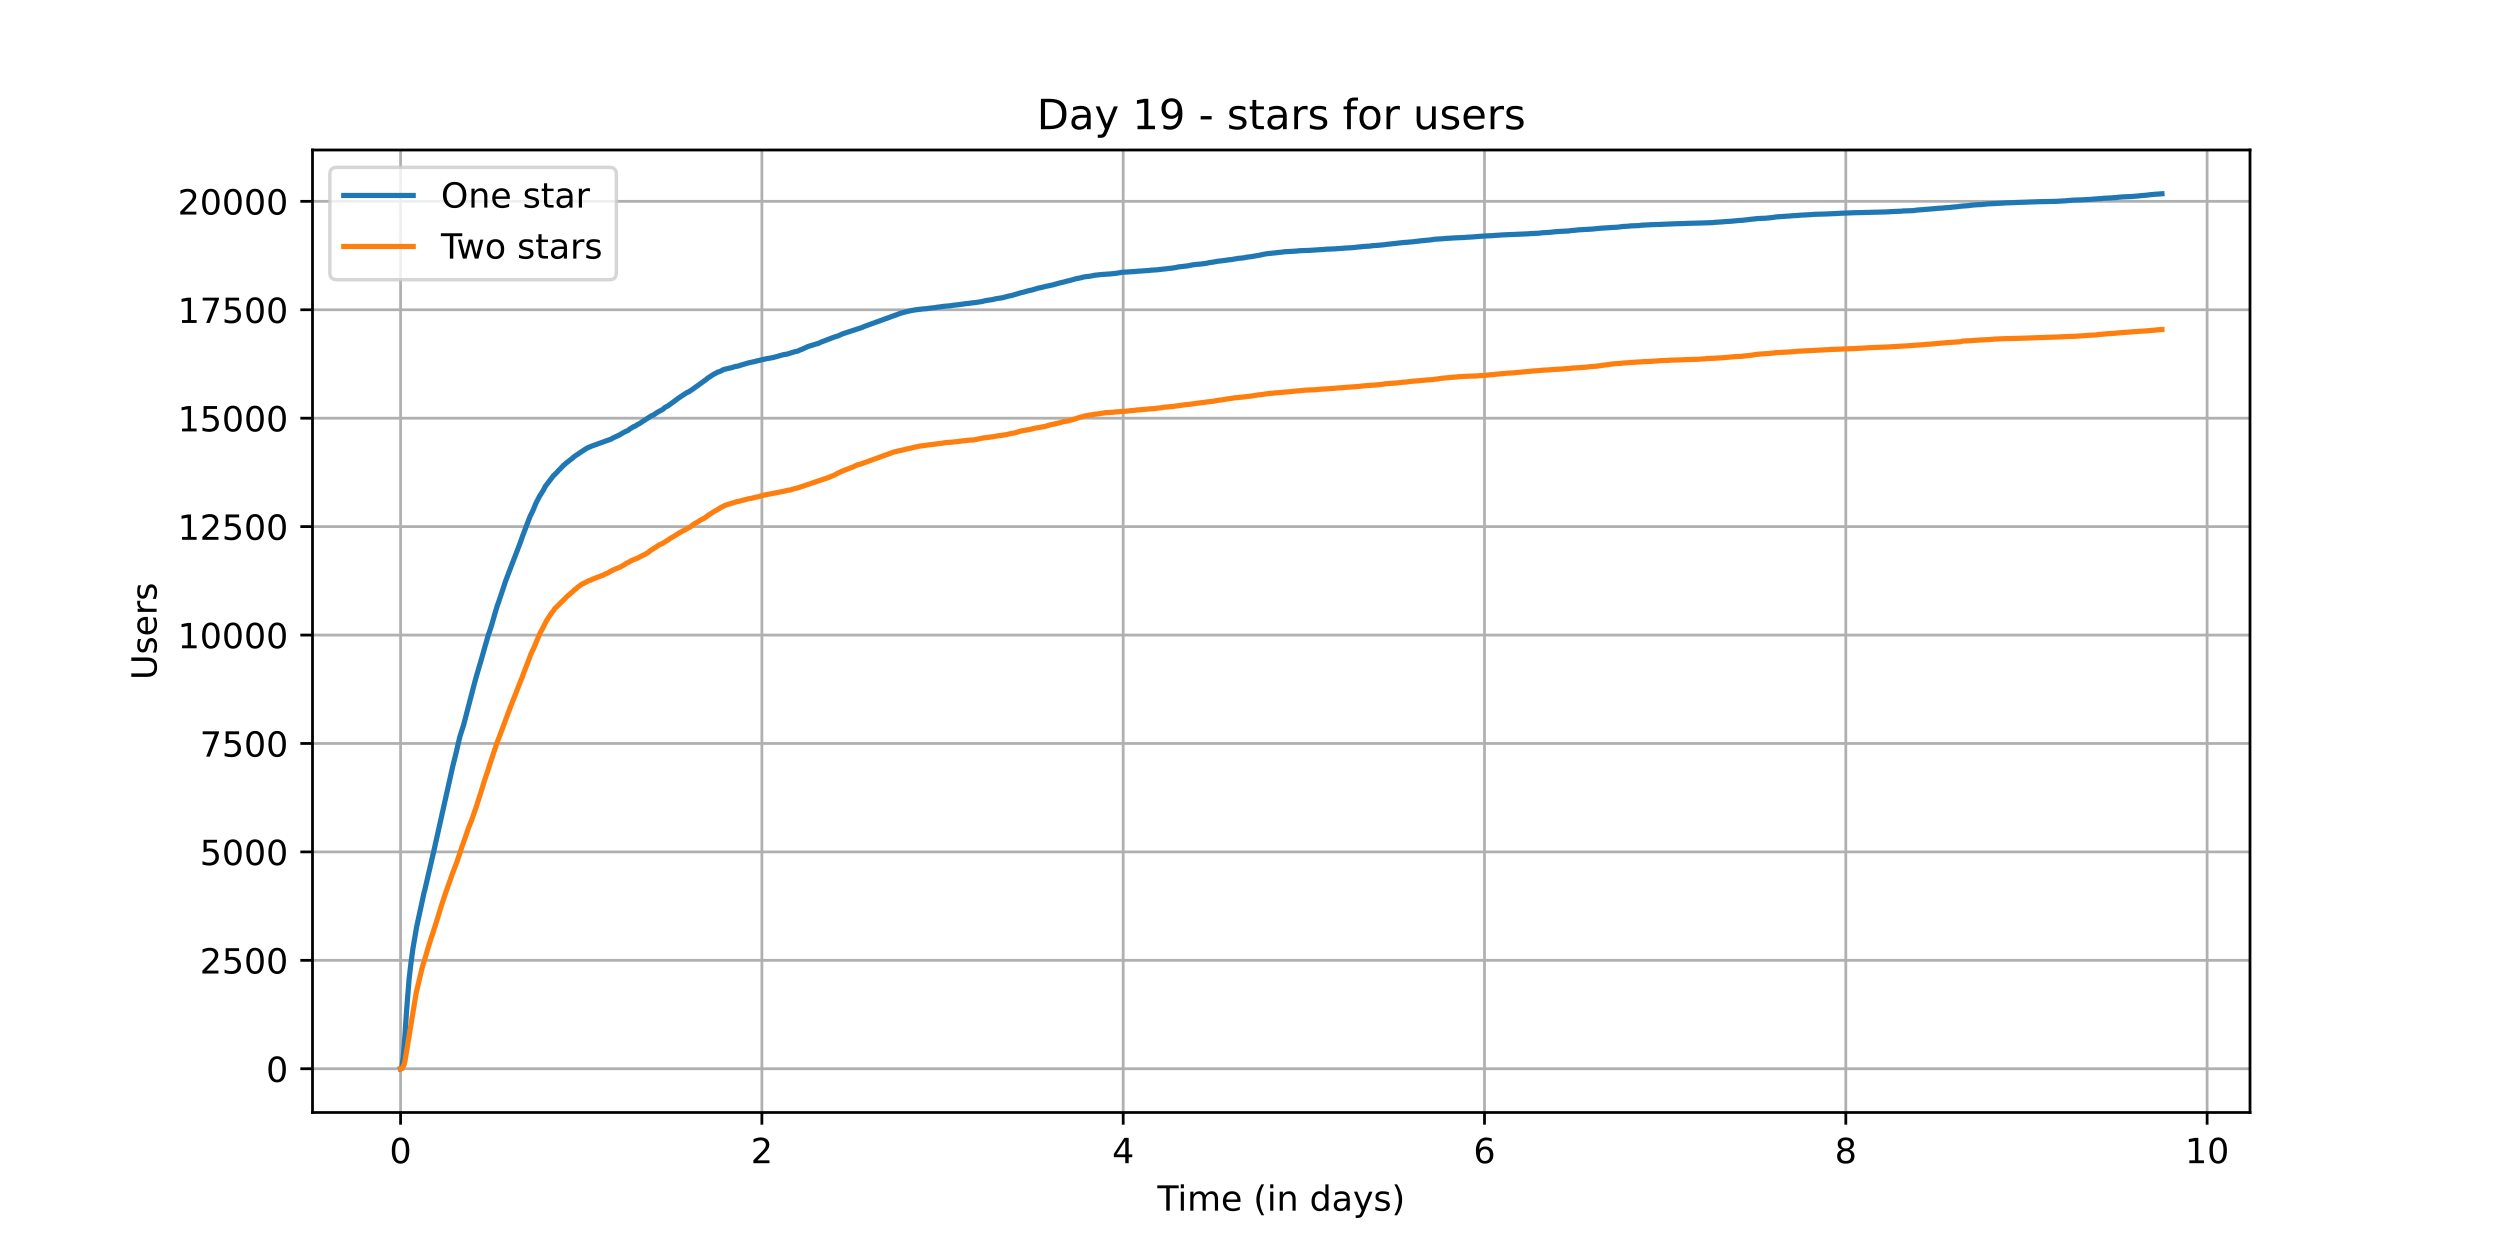 <?xml version="1.0" encoding="utf-8" standalone="no"?>
<!DOCTYPE svg PUBLIC "-//W3C//DTD SVG 1.1//EN"
  "http://www.w3.org/Graphics/SVG/1.1/DTD/svg11.dtd">
<!-- Created with matplotlib (https://matplotlib.org/) -->
<svg height="360pt" version="1.1" viewBox="0 0 720 360" width="720pt" xmlns="http://www.w3.org/2000/svg" xmlns:xlink="http://www.w3.org/1999/xlink">
 <defs>
  <style type="text/css">*{stroke-linecap:butt;stroke-linejoin:round;}</style>
 </defs>
 <g id="figure_1">
  <g id="patch_1">
   <path d="M 0 360 
L 720 360 
L 720 0 
L 0 0 
z
" style="fill:#ffffff;"/>
  </g>
  <g id="axes_1">
   <g id="patch_2">
    <path d="M 90 320.4 
L 648 320.4 
L 648 43.2 
L 90 43.2 
z
" style="fill:#ffffff;"/>
   </g>
   <g id="matplotlib.axis_1">
    <g id="xtick_1">
     <g id="line2d_1">
      <path clip-path="url(#p8e3623663f)" d="M 115.364 320.4 
L 115.364 43.2 
" style="fill:none;stroke:#b0b0b0;stroke-linecap:square;stroke-width:0.8;"/>
     </g>
     <g id="line2d_2">
      <defs>
       <path d="M 0 0 
L 0 3.5 
" id="m4335525a8f" style="stroke:#000000;stroke-width:0.8;"/>
      </defs>
      <g>
       <use style="stroke:#000000;stroke-width:0.8;" x="115.364" xlink:href="#m4335525a8f" y="320.4"/>
      </g>
     </g>
     <g id="text_1">
      <!-- 0 -->
      <g transform="translate(112.182 334.998)scale(0.1 -0.1)">
       <defs>
        <path d="M 31.781 66.406 
Q 24.172 66.406 20.328 58.906 
Q 16.5 51.422 16.5 36.375 
Q 16.5 21.391 20.328 13.891 
Q 24.172 6.391 31.781 6.391 
Q 39.453 6.391 43.281 13.891 
Q 47.125 21.391 47.125 36.375 
Q 47.125 51.422 43.281 58.906 
Q 39.453 66.406 31.781 66.406 
z
M 31.781 74.219 
Q 44.047 74.219 50.516 64.516 
Q 56.984 54.828 56.984 36.375 
Q 56.984 17.969 50.516 8.266 
Q 44.047 -1.422 31.781 -1.422 
Q 19.531 -1.422 13.062 8.266 
Q 6.594 17.969 6.594 36.375 
Q 6.594 54.828 13.062 64.516 
Q 19.531 74.219 31.781 74.219 
z
" id="DejaVuSans-48"/>
       </defs>
       <use xlink:href="#DejaVuSans-48"/>
      </g>
     </g>
    </g>
    <g id="xtick_2">
     <g id="line2d_3">
      <path clip-path="url(#p8e3623663f)" d="M 219.421 320.4 
L 219.421 43.2 
" style="fill:none;stroke:#b0b0b0;stroke-linecap:square;stroke-width:0.8;"/>
     </g>
     <g id="line2d_4">
      <g>
       <use style="stroke:#000000;stroke-width:0.8;" x="219.421" xlink:href="#m4335525a8f" y="320.4"/>
      </g>
     </g>
     <g id="text_2">
      <!-- 2 -->
      <g transform="translate(216.24 334.998)scale(0.1 -0.1)">
       <defs>
        <path d="M 19.188 8.297 
L 53.609 8.297 
L 53.609 0 
L 7.328 0 
L 7.328 8.297 
Q 12.938 14.109 22.625 23.891 
Q 32.328 33.688 34.812 36.531 
Q 39.547 41.844 41.422 45.531 
Q 43.312 49.219 43.312 52.781 
Q 43.312 58.594 39.234 62.25 
Q 35.156 65.922 28.609 65.922 
Q 23.969 65.922 18.812 64.312 
Q 13.672 62.703 7.812 59.422 
L 7.812 69.391 
Q 13.766 71.781 18.938 73 
Q 24.125 74.219 28.422 74.219 
Q 39.75 74.219 46.484 68.547 
Q 53.219 62.891 53.219 53.422 
Q 53.219 48.922 51.531 44.891 
Q 49.859 40.875 45.406 35.406 
Q 44.188 33.984 37.641 27.219 
Q 31.109 20.453 19.188 8.297 
z
" id="DejaVuSans-50"/>
       </defs>
       <use xlink:href="#DejaVuSans-50"/>
      </g>
     </g>
    </g>
    <g id="xtick_3">
     <g id="line2d_5">
      <path clip-path="url(#p8e3623663f)" d="M 323.479 320.4 
L 323.479 43.2 
" style="fill:none;stroke:#b0b0b0;stroke-linecap:square;stroke-width:0.8;"/>
     </g>
     <g id="line2d_6">
      <g>
       <use style="stroke:#000000;stroke-width:0.8;" x="323.479" xlink:href="#m4335525a8f" y="320.4"/>
      </g>
     </g>
     <g id="text_3">
      <!-- 4 -->
      <g transform="translate(320.297 334.998)scale(0.1 -0.1)">
       <defs>
        <path d="M 37.797 64.312 
L 12.891 25.391 
L 37.797 25.391 
z
M 35.203 72.906 
L 47.609 72.906 
L 47.609 25.391 
L 58.016 25.391 
L 58.016 17.188 
L 47.609 17.188 
L 47.609 0 
L 37.797 0 
L 37.797 17.188 
L 4.891 17.188 
L 4.891 26.703 
z
" id="DejaVuSans-52"/>
       </defs>
       <use xlink:href="#DejaVuSans-52"/>
      </g>
     </g>
    </g>
    <g id="xtick_4">
     <g id="line2d_7">
      <path clip-path="url(#p8e3623663f)" d="M 427.536 320.4 
L 427.536 43.2 
" style="fill:none;stroke:#b0b0b0;stroke-linecap:square;stroke-width:0.8;"/>
     </g>
     <g id="line2d_8">
      <g>
       <use style="stroke:#000000;stroke-width:0.8;" x="427.536" xlink:href="#m4335525a8f" y="320.4"/>
      </g>
     </g>
     <g id="text_4">
      <!-- 6 -->
      <g transform="translate(424.355 334.998)scale(0.1 -0.1)">
       <defs>
        <path d="M 33.016 40.375 
Q 26.375 40.375 22.484 35.828 
Q 18.609 31.297 18.609 23.391 
Q 18.609 15.531 22.484 10.953 
Q 26.375 6.391 33.016 6.391 
Q 39.656 6.391 43.531 10.953 
Q 47.406 15.531 47.406 23.391 
Q 47.406 31.297 43.531 35.828 
Q 39.656 40.375 33.016 40.375 
z
M 52.594 71.297 
L 52.594 62.312 
Q 48.875 64.062 45.094 64.984 
Q 41.312 65.922 37.594 65.922 
Q 27.828 65.922 22.672 59.328 
Q 17.531 52.734 16.797 39.406 
Q 19.672 43.656 24.016 45.922 
Q 28.375 48.188 33.594 48.188 
Q 44.578 48.188 50.953 41.516 
Q 57.328 34.859 57.328 23.391 
Q 57.328 12.156 50.688 5.359 
Q 44.047 -1.422 33.016 -1.422 
Q 20.359 -1.422 13.672 8.266 
Q 6.984 17.969 6.984 36.375 
Q 6.984 53.656 15.188 63.938 
Q 23.391 74.219 37.203 74.219 
Q 40.922 74.219 44.703 73.484 
Q 48.484 72.75 52.594 71.297 
z
" id="DejaVuSans-54"/>
       </defs>
       <use xlink:href="#DejaVuSans-54"/>
      </g>
     </g>
    </g>
    <g id="xtick_5">
     <g id="line2d_9">
      <path clip-path="url(#p8e3623663f)" d="M 531.594 320.4 
L 531.594 43.2 
" style="fill:none;stroke:#b0b0b0;stroke-linecap:square;stroke-width:0.8;"/>
     </g>
     <g id="line2d_10">
      <g>
       <use style="stroke:#000000;stroke-width:0.8;" x="531.594" xlink:href="#m4335525a8f" y="320.4"/>
      </g>
     </g>
     <g id="text_5">
      <!-- 8 -->
      <g transform="translate(528.413 334.998)scale(0.1 -0.1)">
       <defs>
        <path d="M 31.781 34.625 
Q 24.75 34.625 20.719 30.859 
Q 16.703 27.094 16.703 20.516 
Q 16.703 13.922 20.719 10.156 
Q 24.75 6.391 31.781 6.391 
Q 38.812 6.391 42.859 10.172 
Q 46.922 13.969 46.922 20.516 
Q 46.922 27.094 42.891 30.859 
Q 38.875 34.625 31.781 34.625 
z
M 21.922 38.812 
Q 15.578 40.375 12.031 44.719 
Q 8.5 49.078 8.5 55.328 
Q 8.5 64.062 14.719 69.141 
Q 20.953 74.219 31.781 74.219 
Q 42.672 74.219 48.875 69.141 
Q 55.078 64.062 55.078 55.328 
Q 55.078 49.078 51.531 44.719 
Q 48 40.375 41.703 38.812 
Q 48.828 37.156 52.797 32.312 
Q 56.781 27.484 56.781 20.516 
Q 56.781 9.906 50.312 4.234 
Q 43.844 -1.422 31.781 -1.422 
Q 19.734 -1.422 13.25 4.234 
Q 6.781 9.906 6.781 20.516 
Q 6.781 27.484 10.781 32.312 
Q 14.797 37.156 21.922 38.812 
z
M 18.312 54.391 
Q 18.312 48.734 21.844 45.562 
Q 25.391 42.391 31.781 42.391 
Q 38.141 42.391 41.719 45.562 
Q 45.312 48.734 45.312 54.391 
Q 45.312 60.062 41.719 63.234 
Q 38.141 66.406 31.781 66.406 
Q 25.391 66.406 21.844 63.234 
Q 18.312 60.062 18.312 54.391 
z
" id="DejaVuSans-56"/>
       </defs>
       <use xlink:href="#DejaVuSans-56"/>
      </g>
     </g>
    </g>
    <g id="xtick_6">
     <g id="line2d_11">
      <path clip-path="url(#p8e3623663f)" d="M 635.651 320.4 
L 635.651 43.2 
" style="fill:none;stroke:#b0b0b0;stroke-linecap:square;stroke-width:0.8;"/>
     </g>
     <g id="line2d_12">
      <g>
       <use style="stroke:#000000;stroke-width:0.8;" x="635.651" xlink:href="#m4335525a8f" y="320.4"/>
      </g>
     </g>
     <g id="text_6">
      <!-- 10 -->
      <g transform="translate(629.289 334.998)scale(0.1 -0.1)">
       <defs>
        <path d="M 12.406 8.297 
L 28.516 8.297 
L 28.516 63.922 
L 10.984 60.406 
L 10.984 69.391 
L 28.422 72.906 
L 38.281 72.906 
L 38.281 8.297 
L 54.391 8.297 
L 54.391 0 
L 12.406 0 
z
" id="DejaVuSans-49"/>
       </defs>
       <use xlink:href="#DejaVuSans-49"/>
       <use x="63.623" xlink:href="#DejaVuSans-48"/>
      </g>
     </g>
    </g>
    <g id="text_7">
     <!-- Time (in days) -->
     <g transform="translate(333.327 348.677)scale(0.1 -0.1)">
      <defs>
       <path d="M -0.297 72.906 
L 61.375 72.906 
L 61.375 64.594 
L 35.5 64.594 
L 35.5 0 
L 25.594 0 
L 25.594 64.594 
L -0.297 64.594 
z
" id="DejaVuSans-84"/>
       <path d="M 9.422 54.688 
L 18.406 54.688 
L 18.406 0 
L 9.422 0 
z
M 9.422 75.984 
L 18.406 75.984 
L 18.406 64.594 
L 9.422 64.594 
z
" id="DejaVuSans-105"/>
       <path d="M 52 44.188 
Q 55.375 50.25 60.062 53.125 
Q 64.75 56 71.094 56 
Q 79.641 56 84.281 50.016 
Q 88.922 44.047 88.922 33.016 
L 88.922 0 
L 79.891 0 
L 79.891 32.719 
Q 79.891 40.578 77.094 44.375 
Q 74.312 48.188 68.609 48.188 
Q 61.625 48.188 57.562 43.547 
Q 53.516 38.922 53.516 30.906 
L 53.516 0 
L 44.484 0 
L 44.484 32.719 
Q 44.484 40.625 41.703 44.406 
Q 38.922 48.188 33.109 48.188 
Q 26.219 48.188 22.156 43.531 
Q 18.109 38.875 18.109 30.906 
L 18.109 0 
L 9.078 0 
L 9.078 54.688 
L 18.109 54.688 
L 18.109 46.188 
Q 21.188 51.219 25.484 53.609 
Q 29.781 56 35.688 56 
Q 41.656 56 45.828 52.969 
Q 50 49.953 52 44.188 
z
" id="DejaVuSans-109"/>
       <path d="M 56.203 29.594 
L 56.203 25.203 
L 14.891 25.203 
Q 15.484 15.922 20.484 11.062 
Q 25.484 6.203 34.422 6.203 
Q 39.594 6.203 44.453 7.469 
Q 49.312 8.734 54.109 11.281 
L 54.109 2.781 
Q 49.266 0.734 44.188 -0.344 
Q 39.109 -1.422 33.891 -1.422 
Q 20.797 -1.422 13.156 6.188 
Q 5.516 13.812 5.516 26.812 
Q 5.516 40.234 12.766 48.109 
Q 20.016 56 32.328 56 
Q 43.359 56 49.781 48.891 
Q 56.203 41.797 56.203 29.594 
z
M 47.219 32.234 
Q 47.125 39.594 43.094 43.984 
Q 39.062 48.391 32.422 48.391 
Q 24.906 48.391 20.391 44.141 
Q 15.875 39.891 15.188 32.172 
z
" id="DejaVuSans-101"/>
       <path id="DejaVuSans-32"/>
       <path d="M 31 75.875 
Q 24.469 64.656 21.281 53.656 
Q 18.109 42.672 18.109 31.391 
Q 18.109 20.125 21.312 9.062 
Q 24.516 -2 31 -13.188 
L 23.188 -13.188 
Q 15.875 -1.703 12.234 9.375 
Q 8.594 20.453 8.594 31.391 
Q 8.594 42.281 12.203 53.312 
Q 15.828 64.359 23.188 75.875 
z
" id="DejaVuSans-40"/>
       <path d="M 54.891 33.016 
L 54.891 0 
L 45.906 0 
L 45.906 32.719 
Q 45.906 40.484 42.875 44.328 
Q 39.844 48.188 33.797 48.188 
Q 26.516 48.188 22.312 43.547 
Q 18.109 38.922 18.109 30.906 
L 18.109 0 
L 9.078 0 
L 9.078 54.688 
L 18.109 54.688 
L 18.109 46.188 
Q 21.344 51.125 25.703 53.562 
Q 30.078 56 35.797 56 
Q 45.219 56 50.047 50.172 
Q 54.891 44.344 54.891 33.016 
z
" id="DejaVuSans-110"/>
       <path d="M 45.406 46.391 
L 45.406 75.984 
L 54.391 75.984 
L 54.391 0 
L 45.406 0 
L 45.406 8.203 
Q 42.578 3.328 38.25 0.953 
Q 33.938 -1.422 27.875 -1.422 
Q 17.969 -1.422 11.734 6.484 
Q 5.516 14.406 5.516 27.297 
Q 5.516 40.188 11.734 48.094 
Q 17.969 56 27.875 56 
Q 33.938 56 38.25 53.625 
Q 42.578 51.266 45.406 46.391 
z
M 14.797 27.297 
Q 14.797 17.391 18.875 11.75 
Q 22.953 6.109 30.078 6.109 
Q 37.203 6.109 41.297 11.75 
Q 45.406 17.391 45.406 27.297 
Q 45.406 37.203 41.297 42.844 
Q 37.203 48.484 30.078 48.484 
Q 22.953 48.484 18.875 42.844 
Q 14.797 37.203 14.797 27.297 
z
" id="DejaVuSans-100"/>
       <path d="M 34.281 27.484 
Q 23.391 27.484 19.188 25 
Q 14.984 22.516 14.984 16.5 
Q 14.984 11.719 18.141 8.906 
Q 21.297 6.109 26.703 6.109 
Q 34.188 6.109 38.703 11.406 
Q 43.219 16.703 43.219 25.484 
L 43.219 27.484 
z
M 52.203 31.203 
L 52.203 0 
L 43.219 0 
L 43.219 8.297 
Q 40.141 3.328 35.547 0.953 
Q 30.953 -1.422 24.312 -1.422 
Q 15.922 -1.422 10.953 3.297 
Q 6 8.016 6 15.922 
Q 6 25.141 12.172 29.828 
Q 18.359 34.516 30.609 34.516 
L 43.219 34.516 
L 43.219 35.406 
Q 43.219 41.609 39.141 45 
Q 35.062 48.391 27.688 48.391 
Q 23 48.391 18.547 47.266 
Q 14.109 46.141 10.016 43.891 
L 10.016 52.203 
Q 14.938 54.109 19.578 55.047 
Q 24.219 56 28.609 56 
Q 40.484 56 46.344 49.844 
Q 52.203 43.703 52.203 31.203 
z
" id="DejaVuSans-97"/>
       <path d="M 32.172 -5.078 
Q 28.375 -14.844 24.75 -17.812 
Q 21.141 -20.797 15.094 -20.797 
L 7.906 -20.797 
L 7.906 -13.281 
L 13.188 -13.281 
Q 16.891 -13.281 18.938 -11.516 
Q 21 -9.766 23.484 -3.219 
L 25.094 0.875 
L 2.984 54.688 
L 12.5 54.688 
L 29.594 11.922 
L 46.688 54.688 
L 56.203 54.688 
z
" id="DejaVuSans-121"/>
       <path d="M 44.281 53.078 
L 44.281 44.578 
Q 40.484 46.531 36.375 47.5 
Q 32.281 48.484 27.875 48.484 
Q 21.188 48.484 17.844 46.438 
Q 14.5 44.391 14.5 40.281 
Q 14.5 37.156 16.891 35.375 
Q 19.281 33.594 26.516 31.984 
L 29.594 31.297 
Q 39.156 29.25 43.188 25.516 
Q 47.219 21.781 47.219 15.094 
Q 47.219 7.469 41.188 3.016 
Q 35.156 -1.422 24.609 -1.422 
Q 20.219 -1.422 15.453 -0.562 
Q 10.688 0.297 5.422 2 
L 5.422 11.281 
Q 10.406 8.688 15.234 7.391 
Q 20.062 6.109 24.812 6.109 
Q 31.156 6.109 34.562 8.281 
Q 37.984 10.453 37.984 14.406 
Q 37.984 18.062 35.516 20.016 
Q 33.062 21.969 24.703 23.781 
L 21.578 24.516 
Q 13.234 26.266 9.516 29.906 
Q 5.812 33.547 5.812 39.891 
Q 5.812 47.609 11.281 51.797 
Q 16.75 56 26.812 56 
Q 31.781 56 36.172 55.266 
Q 40.578 54.547 44.281 53.078 
z
" id="DejaVuSans-115"/>
       <path d="M 8.016 75.875 
L 15.828 75.875 
Q 23.141 64.359 26.781 53.312 
Q 30.422 42.281 30.422 31.391 
Q 30.422 20.453 26.781 9.375 
Q 23.141 -1.703 15.828 -13.188 
L 8.016 -13.188 
Q 14.5 -2 17.703 9.062 
Q 20.906 20.125 20.906 31.391 
Q 20.906 42.672 17.703 53.656 
Q 14.5 64.656 8.016 75.875 
z
" id="DejaVuSans-41"/>
      </defs>
      <use xlink:href="#DejaVuSans-84"/>
      <use x="57.959" xlink:href="#DejaVuSans-105"/>
      <use x="85.742" xlink:href="#DejaVuSans-109"/>
      <use x="183.154" xlink:href="#DejaVuSans-101"/>
      <use x="244.678" xlink:href="#DejaVuSans-32"/>
      <use x="276.465" xlink:href="#DejaVuSans-40"/>
      <use x="315.479" xlink:href="#DejaVuSans-105"/>
      <use x="343.262" xlink:href="#DejaVuSans-110"/>
      <use x="406.641" xlink:href="#DejaVuSans-32"/>
      <use x="438.428" xlink:href="#DejaVuSans-100"/>
      <use x="501.904" xlink:href="#DejaVuSans-97"/>
      <use x="563.184" xlink:href="#DejaVuSans-121"/>
      <use x="622.363" xlink:href="#DejaVuSans-115"/>
      <use x="674.463" xlink:href="#DejaVuSans-41"/>
     </g>
    </g>
   </g>
   <g id="matplotlib.axis_2">
    <g id="ytick_1">
     <g id="line2d_13">
      <path clip-path="url(#p8e3623663f)" d="M 90 307.8 
L 648 307.8 
" style="fill:none;stroke:#b0b0b0;stroke-linecap:square;stroke-width:0.8;"/>
     </g>
     <g id="line2d_14">
      <defs>
       <path d="M 0 0 
L -3.5 0 
" id="m9ce7b7bfbd" style="stroke:#000000;stroke-width:0.8;"/>
      </defs>
      <g>
       <use style="stroke:#000000;stroke-width:0.8;" x="90" xlink:href="#m9ce7b7bfbd" y="307.8"/>
      </g>
     </g>
     <g id="text_8">
      <!-- 0 -->
      <g transform="translate(76.638 311.599)scale(0.1 -0.1)">
       <use xlink:href="#DejaVuSans-48"/>
      </g>
     </g>
    </g>
    <g id="ytick_2">
     <g id="line2d_15">
      <path clip-path="url(#p8e3623663f)" d="M 90 276.573 
L 648 276.573 
" style="fill:none;stroke:#b0b0b0;stroke-linecap:square;stroke-width:0.8;"/>
     </g>
     <g id="line2d_16">
      <g>
       <use style="stroke:#000000;stroke-width:0.8;" x="90" xlink:href="#m9ce7b7bfbd" y="276.573"/>
      </g>
     </g>
     <g id="text_9">
      <!-- 2500 -->
      <g transform="translate(57.55 280.372)scale(0.1 -0.1)">
       <defs>
        <path d="M 10.797 72.906 
L 49.516 72.906 
L 49.516 64.594 
L 19.828 64.594 
L 19.828 46.734 
Q 21.969 47.469 24.109 47.828 
Q 26.266 48.188 28.422 48.188 
Q 40.625 48.188 47.75 41.5 
Q 54.891 34.812 54.891 23.391 
Q 54.891 11.625 47.562 5.094 
Q 40.234 -1.422 26.906 -1.422 
Q 22.312 -1.422 17.547 -0.641 
Q 12.797 0.141 7.719 1.703 
L 7.719 11.625 
Q 12.109 9.234 16.797 8.062 
Q 21.484 6.891 26.703 6.891 
Q 35.156 6.891 40.078 11.328 
Q 45.016 15.766 45.016 23.391 
Q 45.016 31 40.078 35.438 
Q 35.156 39.891 26.703 39.891 
Q 22.75 39.891 18.812 39.016 
Q 14.891 38.141 10.797 36.281 
z
" id="DejaVuSans-53"/>
       </defs>
       <use xlink:href="#DejaVuSans-50"/>
       <use x="63.623" xlink:href="#DejaVuSans-53"/>
       <use x="127.246" xlink:href="#DejaVuSans-48"/>
       <use x="190.869" xlink:href="#DejaVuSans-48"/>
      </g>
     </g>
    </g>
    <g id="ytick_3">
     <g id="line2d_17">
      <path clip-path="url(#p8e3623663f)" d="M 90 245.346 
L 648 245.346 
" style="fill:none;stroke:#b0b0b0;stroke-linecap:square;stroke-width:0.8;"/>
     </g>
     <g id="line2d_18">
      <g>
       <use style="stroke:#000000;stroke-width:0.8;" x="90" xlink:href="#m9ce7b7bfbd" y="245.346"/>
      </g>
     </g>
     <g id="text_10">
      <!-- 5000 -->
      <g transform="translate(57.55 249.146)scale(0.1 -0.1)">
       <use xlink:href="#DejaVuSans-53"/>
       <use x="63.623" xlink:href="#DejaVuSans-48"/>
       <use x="127.246" xlink:href="#DejaVuSans-48"/>
       <use x="190.869" xlink:href="#DejaVuSans-48"/>
      </g>
     </g>
    </g>
    <g id="ytick_4">
     <g id="line2d_19">
      <path clip-path="url(#p8e3623663f)" d="M 90 214.12 
L 648 214.12 
" style="fill:none;stroke:#b0b0b0;stroke-linecap:square;stroke-width:0.8;"/>
     </g>
     <g id="line2d_20">
      <g>
       <use style="stroke:#000000;stroke-width:0.8;" x="90" xlink:href="#m9ce7b7bfbd" y="214.12"/>
      </g>
     </g>
     <g id="text_11">
      <!-- 7500 -->
      <g transform="translate(57.55 217.919)scale(0.1 -0.1)">
       <defs>
        <path d="M 8.203 72.906 
L 55.078 72.906 
L 55.078 68.703 
L 28.609 0 
L 18.312 0 
L 43.219 64.594 
L 8.203 64.594 
z
" id="DejaVuSans-55"/>
       </defs>
       <use xlink:href="#DejaVuSans-55"/>
       <use x="63.623" xlink:href="#DejaVuSans-53"/>
       <use x="127.246" xlink:href="#DejaVuSans-48"/>
       <use x="190.869" xlink:href="#DejaVuSans-48"/>
      </g>
     </g>
    </g>
    <g id="ytick_5">
     <g id="line2d_21">
      <path clip-path="url(#p8e3623663f)" d="M 90 182.893 
L 648 182.893 
" style="fill:none;stroke:#b0b0b0;stroke-linecap:square;stroke-width:0.8;"/>
     </g>
     <g id="line2d_22">
      <g>
       <use style="stroke:#000000;stroke-width:0.8;" x="90" xlink:href="#m9ce7b7bfbd" y="182.893"/>
      </g>
     </g>
     <g id="text_12">
      <!-- 10000 -->
      <g transform="translate(51.188 186.692)scale(0.1 -0.1)">
       <use xlink:href="#DejaVuSans-49"/>
       <use x="63.623" xlink:href="#DejaVuSans-48"/>
       <use x="127.246" xlink:href="#DejaVuSans-48"/>
       <use x="190.869" xlink:href="#DejaVuSans-48"/>
       <use x="254.492" xlink:href="#DejaVuSans-48"/>
      </g>
     </g>
    </g>
    <g id="ytick_6">
     <g id="line2d_23">
      <path clip-path="url(#p8e3623663f)" d="M 90 151.666 
L 648 151.666 
" style="fill:none;stroke:#b0b0b0;stroke-linecap:square;stroke-width:0.8;"/>
     </g>
     <g id="line2d_24">
      <g>
       <use style="stroke:#000000;stroke-width:0.8;" x="90" xlink:href="#m9ce7b7bfbd" y="151.666"/>
      </g>
     </g>
     <g id="text_13">
      <!-- 12500 -->
      <g transform="translate(51.188 155.465)scale(0.1 -0.1)">
       <use xlink:href="#DejaVuSans-49"/>
       <use x="63.623" xlink:href="#DejaVuSans-50"/>
       <use x="127.246" xlink:href="#DejaVuSans-53"/>
       <use x="190.869" xlink:href="#DejaVuSans-48"/>
       <use x="254.492" xlink:href="#DejaVuSans-48"/>
      </g>
     </g>
    </g>
    <g id="ytick_7">
     <g id="line2d_25">
      <path clip-path="url(#p8e3623663f)" d="M 90 120.439 
L 648 120.439 
" style="fill:none;stroke:#b0b0b0;stroke-linecap:square;stroke-width:0.8;"/>
     </g>
     <g id="line2d_26">
      <g>
       <use style="stroke:#000000;stroke-width:0.8;" x="90" xlink:href="#m9ce7b7bfbd" y="120.439"/>
      </g>
     </g>
     <g id="text_14">
      <!-- 15000 -->
      <g transform="translate(51.188 124.239)scale(0.1 -0.1)">
       <use xlink:href="#DejaVuSans-49"/>
       <use x="63.623" xlink:href="#DejaVuSans-53"/>
       <use x="127.246" xlink:href="#DejaVuSans-48"/>
       <use x="190.869" xlink:href="#DejaVuSans-48"/>
       <use x="254.492" xlink:href="#DejaVuSans-48"/>
      </g>
     </g>
    </g>
    <g id="ytick_8">
     <g id="line2d_27">
      <path clip-path="url(#p8e3623663f)" d="M 90 89.213 
L 648 89.213 
" style="fill:none;stroke:#b0b0b0;stroke-linecap:square;stroke-width:0.8;"/>
     </g>
     <g id="line2d_28">
      <g>
       <use style="stroke:#000000;stroke-width:0.8;" x="90" xlink:href="#m9ce7b7bfbd" y="89.213"/>
      </g>
     </g>
     <g id="text_15">
      <!-- 17500 -->
      <g transform="translate(51.188 93.012)scale(0.1 -0.1)">
       <use xlink:href="#DejaVuSans-49"/>
       <use x="63.623" xlink:href="#DejaVuSans-55"/>
       <use x="127.246" xlink:href="#DejaVuSans-53"/>
       <use x="190.869" xlink:href="#DejaVuSans-48"/>
       <use x="254.492" xlink:href="#DejaVuSans-48"/>
      </g>
     </g>
    </g>
    <g id="ytick_9">
     <g id="line2d_29">
      <path clip-path="url(#p8e3623663f)" d="M 90 57.986 
L 648 57.986 
" style="fill:none;stroke:#b0b0b0;stroke-linecap:square;stroke-width:0.8;"/>
     </g>
     <g id="line2d_30">
      <g>
       <use style="stroke:#000000;stroke-width:0.8;" x="90" xlink:href="#m9ce7b7bfbd" y="57.986"/>
      </g>
     </g>
     <g id="text_16">
      <!-- 20000 -->
      <g transform="translate(51.188 61.785)scale(0.1 -0.1)">
       <use xlink:href="#DejaVuSans-50"/>
       <use x="63.623" xlink:href="#DejaVuSans-48"/>
       <use x="127.246" xlink:href="#DejaVuSans-48"/>
       <use x="190.869" xlink:href="#DejaVuSans-48"/>
       <use x="254.492" xlink:href="#DejaVuSans-48"/>
      </g>
     </g>
    </g>
    <g id="text_17">
     <!-- Users -->
     <g transform="translate(45.108 195.801)rotate(-90)scale(0.1 -0.1)">
      <defs>
       <path d="M 8.688 72.906 
L 18.609 72.906 
L 18.609 28.609 
Q 18.609 16.891 22.844 11.734 
Q 27.094 6.594 36.625 6.594 
Q 46.094 6.594 50.344 11.734 
Q 54.594 16.891 54.594 28.609 
L 54.594 72.906 
L 64.5 72.906 
L 64.5 27.391 
Q 64.5 13.141 57.438 5.859 
Q 50.391 -1.422 36.625 -1.422 
Q 22.797 -1.422 15.734 5.859 
Q 8.688 13.141 8.688 27.391 
z
" id="DejaVuSans-85"/>
       <path d="M 41.109 46.297 
Q 39.594 47.172 37.812 47.578 
Q 36.031 48 33.891 48 
Q 26.266 48 22.188 43.047 
Q 18.109 38.094 18.109 28.812 
L 18.109 0 
L 9.078 0 
L 9.078 54.688 
L 18.109 54.688 
L 18.109 46.188 
Q 20.953 51.172 25.484 53.578 
Q 30.031 56 36.531 56 
Q 37.453 56 38.578 55.875 
Q 39.703 55.766 41.062 55.516 
z
" id="DejaVuSans-114"/>
      </defs>
      <use xlink:href="#DejaVuSans-85"/>
      <use x="73.193" xlink:href="#DejaVuSans-115"/>
      <use x="125.293" xlink:href="#DejaVuSans-101"/>
      <use x="186.816" xlink:href="#DejaVuSans-114"/>
      <use x="227.93" xlink:href="#DejaVuSans-115"/>
     </g>
    </g>
   </g>
   <g id="line2d_31">
    <path clip-path="url(#p8e3623663f)" d="M 115.364 307.8 
L 115.612 307.725 
L 115.72 307.525 
L 116.114 304.54 
L 116.436 300.868 
L 117.117 290.813 
L 117.797 282.194 
L 118.335 277.51 
L 118.944 273.038 
L 119.588 269.316 
L 119.982 266.993 
L 122.166 256.9 
L 122.345 256.313 
L 124.995 244.847 
L 130.402 220.64 
L 131.297 217.105 
L 131.834 214.757 
L 132.443 212.159 
L 132.586 211.709 
L 133.517 208.799 
L 134.233 206.051 
L 134.698 204.24 
L 135.2 202.353 
L 135.486 201.229 
L 136.524 197.257 
L 136.811 196.171 
L 137.741 192.91 
L 138.1 191.686 
L 138.315 191.024 
L 139.64 186.328 
L 140.643 182.843 
L 140.894 182.156 
L 141.073 181.631 
L 141.718 179.608 
L 141.825 179.196 
L 142.255 177.709 
L 142.469 176.91 
L 143.186 174.549 
L 143.293 174.212 
L 143.543 173.575 
L 144.868 169.603 
L 145.083 168.953 
L 145.62 167.317 
L 147.267 162.983 
L 147.482 162.408 
L 148.091 160.847 
L 149.881 156.175 
L 150.49 154.427 
L 152.066 150.267 
L 152.674 148.681 
L 152.961 148.119 
L 153.355 147.319 
L 153.57 146.845 
L 154.393 144.834 
L 155.145 143.41 
L 155.36 142.948 
L 155.646 142.51 
L 156.541 141.087 
L 157.007 140.125 
L 159.442 136.94 
L 159.656 136.79 
L 159.979 136.428 
L 160.122 136.303 
L 160.373 136.065 
L 160.48 135.953 
L 160.767 135.591 
L 161.232 135.153 
L 161.805 134.529 
L 162.128 134.229 
L 162.306 134.004 
L 162.592 133.792 
L 163.058 133.355 
L 163.309 133.18 
L 164.848 131.968 
L 165.135 131.694 
L 165.672 131.294 
L 168.894 129.145 
L 169.145 129.058 
L 169.503 128.833 
L 169.825 128.733 
L 170.362 128.496 
L 176.092 126.422 
L 176.521 126.123 
L 177.774 125.573 
L 178.383 125.286 
L 178.813 125.023 
L 179.815 124.436 
L 180.03 124.337 
L 180.961 123.924 
L 181.355 123.562 
L 181.892 123.262 
L 182.071 123.112 
L 182.251 123.012 
L 182.573 122.825 
L 182.931 122.725 
L 183.181 122.55 
L 183.432 122.363 
L 183.575 122.288 
L 183.826 122.163 
L 184.04 122.063 
L 187.156 120.04 
L 187.514 119.815 
L 187.8 119.652 
L 188.123 119.553 
L 188.516 119.303 
L 189.017 118.928 
L 189.519 118.641 
L 189.733 118.528 
L 190.664 118.016 
L 191.023 117.804 
L 191.452 117.367 
L 192.276 116.93 
L 192.455 116.83 
L 195.069 114.919 
L 195.284 114.731 
L 197.934 112.995 
L 198.328 112.895 
L 198.578 112.72 
L 198.793 112.52 
L 199.008 112.433 
L 203.557 109.16 
L 203.735 108.96 
L 205.705 107.686 
L 205.955 107.586 
L 206.492 107.287 
L 206.707 107.174 
L 206.994 107.087 
L 207.28 106.987 
L 207.745 106.8 
L 208.175 106.537 
L 208.569 106.387 
L 208.928 106.287 
L 209.178 106.237 
L 210.109 106.025 
L 210.574 105.925 
L 210.861 105.85 
L 211.147 105.75 
L 211.541 105.6 
L 212.078 105.501 
L 212.579 105.438 
L 212.794 105.338 
L 215.086 104.651 
L 215.444 104.551 
L 215.73 104.464 
L 216.231 104.364 
L 217.055 104.189 
L 217.485 104.114 
L 217.771 103.977 
L 218.344 103.877 
L 219.383 103.627 
L 219.848 103.527 
L 220.851 103.29 
L 221.496 103.19 
L 222.176 103.065 
L 222.677 102.965 
L 224.109 102.578 
L 224.396 102.478 
L 225.792 102.103 
L 226.615 102.003 
L 229.086 101.241 
L 229.694 101.141 
L 230.375 100.817 
L 230.518 100.742 
L 230.915 100.642 
L 231.559 100.304 
L 231.774 100.229 
L 231.989 100.13 
L 232.634 99.817 
L 235.212 99.018 
L 235.677 98.918 
L 236.394 98.556 
L 240.009 97.169 
L 240.403 97.032 
L 240.725 96.944 
L 241.084 96.819 
L 241.442 96.72 
L 242.23 96.345 
L 242.516 96.195 
L 248.173 94.346 
L 248.388 94.259 
L 248.925 94.009 
L 258.812 90.424 
L 259.062 90.299 
L 260.496 89.912 
L 260.853 89.812 
L 261.82 89.587 
L 262.25 89.487 
L 262.966 89.35 
L 263.575 89.25 
L 264.148 89.163 
L 265.08 89.063 
L 265.617 88.988 
L 267.014 88.888 
L 267.193 88.838 
L 268.016 88.738 
L 268.517 88.676 
L 269.448 88.576 
L 269.735 88.501 
L 270.63 88.401 
L 271.275 88.288 
L 272.17 88.188 
L 272.6 88.151 
L 273.638 88.063 
L 273.853 88.039 
L 274.497 87.926 
L 275.249 87.839 
L 275.464 87.814 
L 275.893 87.776 
L 276.538 87.676 
L 277.003 87.626 
L 277.648 87.526 
L 278.185 87.451 
L 279.152 87.352 
L 279.761 87.252 
L 280.799 87.152 
L 281.336 87.077 
L 281.909 86.977 
L 282.481 86.889 
L 282.983 86.814 
L 283.162 86.752 
L 283.484 86.652 
L 284.129 86.54 
L 284.63 86.452 
L 284.845 86.415 
L 285.704 86.315 
L 286.886 86.015 
L 287.566 85.915 
L 288.067 85.853 
L 288.675 85.753 
L 289.965 85.415 
L 290.287 85.316 
L 291.038 85.166 
L 291.504 85.066 
L 294.118 84.279 
L 294.655 84.179 
L 296.446 83.667 
L 297.055 83.567 
L 299.096 82.955 
L 299.669 82.855 
L 300.815 82.568 
L 301.137 82.468 
L 301.746 82.368 
L 302.176 82.268 
L 303.035 82.08 
L 303.393 82.006 
L 303.573 81.943 
L 303.931 81.843 
L 305.399 81.443 
L 305.794 81.356 
L 306.044 81.306 
L 307.549 80.894 
L 308.086 80.794 
L 308.408 80.694 
L 310.128 80.207 
L 310.737 80.119 
L 310.987 80.057 
L 311.489 79.957 
L 311.882 79.82 
L 312.456 79.72 
L 312.993 79.645 
L 313.781 79.557 
L 313.996 79.532 
L 314.533 79.432 
L 315.357 79.258 
L 316.324 79.17 
L 316.575 79.12 
L 317.792 79.02 
L 318.186 78.995 
L 319.654 78.895 
L 320.084 78.858 
L 320.979 78.758 
L 321.373 78.733 
L 321.91 78.633 
L 322.483 78.546 
L 323.02 78.446 
L 323.45 78.408 
L 325.097 78.308 
L 325.526 78.271 
L 327.03 78.183 
L 327.281 78.133 
L 328.963 78.033 
L 329.393 77.996 
L 330.933 77.896 
L 331.506 77.809 
L 333.26 77.709 
L 333.762 77.646 
L 334.585 77.559 
L 334.8 77.521 
L 335.802 77.421 
L 336.34 77.346 
L 337.271 77.247 
L 337.584 77.222 
L 338.381 77.084 
L 338.596 77.059 
L 338.954 76.972 
L 339.24 76.897 
L 339.986 76.797 
L 340.38 76.772 
L 341.167 76.672 
L 341.669 76.61 
L 342.42 76.51 
L 343.351 76.297 
L 344.104 76.197 
L 344.569 76.147 
L 345.893 76.047 
L 346.502 75.948 
L 347.398 75.848 
L 348.364 75.623 
L 349.116 75.535 
L 349.295 75.485 
L 349.975 75.385 
L 350.727 75.236 
L 351.694 75.136 
L 352.231 75.061 
L 353.09 74.961 
L 353.77 74.836 
L 354.881 74.736 
L 355.168 74.661 
L 355.776 74.561 
L 356.528 74.411 
L 357.711 74.311 
L 358.212 74.249 
L 358.642 74.149 
L 359.286 74.036 
L 360.254 73.937 
L 360.97 73.799 
L 361.651 73.699 
L 361.937 73.624 
L 362.654 73.524 
L 363.621 73.299 
L 364.086 73.212 
L 364.338 73.162 
L 364.982 73.05 
L 366.092 72.95 
L 366.595 72.887 
L 367.669 72.787 
L 368.242 72.7 
L 369.388 72.6 
L 370.033 72.488 
L 372.146 72.388 
L 372.54 72.363 
L 373.758 72.275 
L 374.008 72.225 
L 374.402 72.2 
L 377.266 72.1 
L 377.696 72.063 
L 379.379 71.963 
L 379.808 71.926 
L 381.491 71.826 
L 381.67 71.788 
L 382.064 71.763 
L 384.642 71.663 
L 384.857 71.638 
L 385.287 71.601 
L 386.755 71.501 
L 387.22 71.451 
L 389.19 71.351 
L 389.619 71.313 
L 390.55 71.214 
L 391.052 71.151 
L 392.162 71.051 
L 392.699 70.976 
L 394.561 70.876 
L 395.205 70.764 
L 396.637 70.664 
L 397.031 70.639 
L 398.033 70.539 
L 398.427 70.514 
L 399.108 70.414 
L 399.645 70.339 
L 400.755 70.239 
L 400.97 70.202 
L 401.972 70.102 
L 402.509 70.027 
L 403.512 69.927 
L 404.013 69.865 
L 405.374 69.765 
L 405.803 69.727 
L 407.022 69.627 
L 407.272 69.577 
L 408.347 69.477 
L 408.991 69.365 
L 410.281 69.265 
L 410.496 69.228 
L 411.642 69.128 
L 412.143 69.065 
L 412.681 68.978 
L 412.896 68.953 
L 413.433 68.878 
L 415.152 68.778 
L 415.546 68.753 
L 416.477 68.653 
L 416.835 68.64 
L 418.662 68.541 
L 419.092 68.503 
L 421.743 68.403 
L 422.244 68.341 
L 424.142 68.241 
L 424.607 68.191 
L 425.86 68.091 
L 426.29 68.053 
L 427.865 67.953 
L 428.223 67.941 
L 430.228 67.841 
L 430.443 67.804 
L 432.054 67.704 
L 432.484 67.666 
L 434.632 67.566 
L 434.991 67.554 
L 437.425 67.454 
L 437.784 67.441 
L 440.112 67.341 
L 440.613 67.279 
L 442.869 67.179 
L 443.227 67.167 
L 443.907 67.067 
L 444.337 67.029 
L 446.127 66.929 
L 446.557 66.892 
L 447.452 66.792 
L 447.953 66.729 
L 449.529 66.629 
L 449.886 66.617 
L 451.82 66.517 
L 452.071 66.455 
L 453.038 66.355 
L 453.431 66.33 
L 454.291 66.23 
L 454.72 66.192 
L 456.475 66.092 
L 456.833 66.08 
L 458.408 65.98 
L 458.802 65.955 
L 459.626 65.855 
L 460.056 65.818 
L 461.095 65.718 
L 461.489 65.693 
L 463.172 65.593 
L 463.602 65.555 
L 465.5 65.455 
L 465.93 65.418 
L 466.754 65.318 
L 467.327 65.23 
L 469.154 65.131 
L 469.405 65.068 
L 472.091 64.968 
L 472.735 64.856 
L 474.884 64.756 
L 475.313 64.718 
L 478.535 64.618 
L 478.75 64.593 
L 481.507 64.494 
L 481.937 64.456 
L 485.625 64.356 
L 485.84 64.331 
L 489.707 64.231 
L 490.065 64.219 
L 493.18 64.119 
L 493.681 64.056 
L 495.006 63.956 
L 495.365 63.944 
L 496.546 63.857 
L 496.797 63.807 
L 498.623 63.719 
L 498.837 63.694 
L 499.303 63.644 
L 500.234 63.557 
L 500.449 63.519 
L 502.024 63.432 
L 502.275 63.382 
L 503.242 63.282 
L 503.779 63.207 
L 504.71 63.107 
L 505.176 63.057 
L 506.071 62.957 
L 506.465 62.932 
L 508.65 62.832 
L 509.115 62.782 
L 510.154 62.682 
L 510.691 62.607 
L 511.3 62.508 
L 511.801 62.445 
L 513.413 62.345 
L 513.843 62.308 
L 515.49 62.208 
L 515.991 62.145 
L 517.602 62.058 
L 517.817 62.02 
L 519.321 61.92 
L 519.679 61.908 
L 521.72 61.808 
L 522.256 61.733 
L 525.765 61.633 
L 526.124 61.621 
L 528.237 61.521 
L 528.594 61.508 
L 530.349 61.408 
L 530.707 61.396 
L 533.285 61.296 
L 533.679 61.271 
L 538.334 61.171 
L 538.729 61.146 
L 542.846 61.046 
L 543.205 61.034 
L 545.03 60.934 
L 545.424 60.909 
L 547.825 60.809 
L 548.075 60.759 
L 551.119 60.659 
L 551.37 60.609 
L 551.978 60.509 
L 552.408 60.472 
L 553.84 60.372 
L 554.342 60.309 
L 555.809 60.209 
L 556.276 60.159 
L 557.529 60.059 
L 557.994 60.009 
L 559.641 59.909 
L 560.178 59.834 
L 561.718 59.735 
L 562.291 59.647 
L 563.616 59.547 
L 564.225 59.447 
L 565.12 59.36 
L 565.335 59.335 
L 566.911 59.235 
L 567.555 59.123 
L 568.593 59.023 
L 569.023 58.985 
L 570.921 58.898 
L 571.1 58.848 
L 572.139 58.76 
L 572.353 58.723 
L 574.538 58.623 
L 574.967 58.585 
L 577.045 58.486 
L 577.51 58.436 
L 580.268 58.348 
L 580.482 58.323 
L 583.598 58.223 
L 583.992 58.198 
L 586.928 58.098 
L 587.286 58.086 
L 592.336 57.986 
L 592.765 57.948 
L 594.735 57.848 
L 594.95 57.811 
L 596.275 57.711 
L 596.776 57.649 
L 599.641 57.561 
L 599.856 57.536 
L 601.933 57.436 
L 602.363 57.399 
L 603.33 57.299 
L 603.687 57.286 
L 605.263 57.186 
L 605.836 57.099 
L 608.021 56.999 
L 608.486 56.949 
L 609.883 56.862 
L 610.062 56.799 
L 611.495 56.699 
L 611.854 56.687 
L 614.11 56.587 
L 614.576 56.537 
L 615.901 56.437 
L 616.474 56.35 
L 617.8 56.25 
L 618.23 56.212 
L 619.018 56.112 
L 619.233 56.075 
L 620.236 55.987 
L 620.451 55.962 
L 621.991 55.862 
L 622.457 55.812 
L 622.636 55.8 
L 622.636 55.8 
" style="fill:none;stroke:#1f77b4;stroke-linecap:square;stroke-width:1.5;"/>
   </g>
   <g id="line2d_32">
    <path clip-path="url(#p8e3623663f)" d="M 115.364 307.8 
L 115.827 307.738 
L 116.401 306.551 
L 116.615 305.627 
L 116.831 304.39 
L 119.767 286.503 
L 119.91 285.741 
L 121.557 278.809 
L 122.846 274.525 
L 123.132 273.463 
L 124.315 269.728 
L 124.529 269.166 
L 125.138 267.193 
L 125.353 266.631 
L 125.783 265.194 
L 127.179 260.673 
L 128.432 256.888 
L 129.578 253.665 
L 129.793 253.103 
L 130.115 252.104 
L 131.727 247.87 
L 132.085 246.745 
L 132.192 246.496 
L 132.514 245.421 
L 132.622 245.159 
L 133.159 243.473 
L 133.194 243.473 
L 133.624 242.236 
L 134.304 240.3 
L 135.021 238.189 
L 135.056 238.164 
L 135.307 237.44 
L 135.378 237.352 
L 135.593 236.778 
L 135.737 236.466 
L 136.918 233.081 
L 137.169 232.369 
L 137.563 231.107 
L 137.634 230.87 
L 138.709 227.535 
L 139.318 225.499 
L 140.141 222.988 
L 140.643 221.514 
L 141.324 219.328 
L 141.538 218.729 
L 141.825 217.879 
L 141.968 217.417 
L 143.436 213.095 
L 143.651 212.621 
L 147.196 203.103 
L 147.304 202.878 
L 150.024 195.921 
L 150.275 195.334 
L 150.382 195.096 
L 150.705 194.147 
L 152.209 190.237 
L 152.316 189.963 
L 152.853 188.489 
L 153.319 187.49 
L 153.784 186.503 
L 154.071 185.828 
L 154.572 184.579 
L 155.503 182.406 
L 155.861 181.719 
L 156.076 181.344 
L 157.472 178.646 
L 158.475 177.085 
L 158.725 176.735 
L 158.833 176.56 
L 159.083 176.26 
L 159.37 175.948 
L 159.836 175.211 
L 160.051 175.036 
L 162.306 172.788 
L 162.414 172.688 
L 162.844 172.288 
L 163.094 171.976 
L 163.667 171.476 
L 163.846 171.314 
L 164.025 171.189 
L 164.24 170.964 
L 165.063 170.277 
L 165.421 169.878 
L 165.815 169.653 
L 166.03 169.415 
L 166.675 168.891 
L 166.925 168.716 
L 167.176 168.554 
L 167.713 168.141 
L 168.035 168.041 
L 168.322 167.892 
L 168.537 167.792 
L 169.36 167.342 
L 169.575 167.242 
L 169.861 167.155 
L 170.184 167.055 
L 170.506 166.867 
L 170.756 166.767 
L 173.263 165.793 
L 173.549 165.706 
L 173.8 165.606 
L 174.265 165.331 
L 174.695 165.169 
L 175.304 164.894 
L 175.483 164.744 
L 176.306 164.294 
L 176.485 164.194 
L 176.951 163.994 
L 178.383 163.407 
L 178.562 163.345 
L 179.135 163.033 
L 179.457 162.82 
L 179.744 162.745 
L 180.138 162.358 
L 181.033 161.934 
L 182 161.384 
L 182.286 161.284 
L 183.898 160.61 
L 184.793 160.11 
L 185.688 159.685 
L 186.655 159.136 
L 186.869 158.948 
L 187.227 158.636 
L 189.268 157.337 
L 189.376 157.237 
L 189.733 157 
L 189.948 156.925 
L 190.092 156.837 
L 190.593 156.6 
L 190.808 156.5 
L 192.419 155.513 
L 192.563 155.413 
L 193.064 155.026 
L 193.636 154.726 
L 193.995 154.514 
L 195.75 153.402 
L 195.964 153.315 
L 196.86 152.828 
L 197.504 152.491 
L 197.898 152.241 
L 198.221 152.028 
L 198.436 151.916 
L 198.722 151.829 
L 199.367 151.304 
L 199.474 151.204 
L 199.796 150.992 
L 200.227 150.692 
L 200.943 150.342 
L 201.444 149.955 
L 201.945 149.68 
L 202.232 149.543 
L 202.912 149.206 
L 203.091 149.056 
L 203.342 148.881 
L 203.557 148.706 
L 204.022 148.356 
L 204.165 148.269 
L 206.063 147.07 
L 206.313 146.982 
L 206.564 146.82 
L 206.707 146.732 
L 206.922 146.607 
L 207.244 146.395 
L 207.638 146.12 
L 207.925 146.033 
L 208.82 145.533 
L 212.221 144.472 
L 212.794 144.372 
L 214.119 144.022 
L 214.549 143.922 
L 215.838 143.585 
L 216.59 143.485 
L 217.95 143.123 
L 218.595 143.023 
L 218.774 142.96 
L 219.024 142.86 
L 220.206 142.56 
L 220.707 142.461 
L 225.756 141.486 
L 226.043 141.411 
L 226.401 141.324 
L 226.723 141.211 
L 227.654 141.112 
L 228.047 140.974 
L 228.262 140.874 
L 229.444 140.574 
L 229.874 140.474 
L 238.183 137.664 
L 238.506 137.589 
L 238.828 137.414 
L 240.475 136.752 
L 240.761 136.54 
L 241.012 136.44 
L 241.764 136.065 
L 242.408 135.741 
L 245.667 134.479 
L 246.239 134.204 
L 246.454 134.104 
L 246.992 133.854 
L 247.493 133.754 
L 247.779 133.68 
L 256.806 130.407 
L 257.021 130.32 
L 257.343 130.22 
L 257.63 130.145 
L 258.024 130.045 
L 259.062 129.795 
L 259.6 129.708 
L 259.922 129.595 
L 260.424 129.495 
L 260.746 129.395 
L 261.642 129.195 
L 262.214 129.095 
L 263.432 128.783 
L 263.933 128.696 
L 264.256 128.596 
L 264.829 128.496 
L 265.438 128.396 
L 266.298 128.296 
L 266.87 128.209 
L 267.586 128.109 
L 268.088 128.046 
L 269.019 127.946 
L 269.234 127.909 
L 270.022 127.821 
L 270.272 127.771 
L 271.239 127.672 
L 271.489 127.609 
L 272.026 127.509 
L 272.456 127.472 
L 273.924 127.372 
L 274.461 127.297 
L 275.536 127.197 
L 276.001 127.147 
L 276.717 127.047 
L 277.254 126.972 
L 278.221 126.872 
L 278.758 126.797 
L 280.405 126.697 
L 281.086 126.572 
L 281.587 126.472 
L 282.625 126.223 
L 283.234 126.135 
L 283.484 126.085 
L 284.415 125.985 
L 284.952 125.91 
L 285.668 125.81 
L 286.098 125.773 
L 286.599 125.673 
L 287.387 125.511 
L 288.318 125.411 
L 288.855 125.336 
L 289.249 125.236 
L 289.643 125.211 
L 290.072 125.111 
L 290.322 125.061 
L 291.361 124.811 
L 292.113 124.711 
L 294.261 124.074 
L 294.906 123.974 
L 295.586 123.849 
L 296.339 123.749 
L 297.52 123.45 
L 297.878 123.362 
L 298.021 123.312 
L 298.738 123.225 
L 298.988 123.162 
L 299.526 123.075 
L 299.776 123.025 
L 300.421 122.913 
L 300.994 122.813 
L 301.28 122.725 
L 301.567 122.625 
L 301.889 122.513 
L 302.248 122.413 
L 303.215 122.188 
L 303.86 122.113 
L 304.075 122.001 
L 304.576 121.913 
L 304.827 121.851 
L 305.22 121.751 
L 305.399 121.688 
L 305.758 121.614 
L 305.973 121.501 
L 306.51 121.401 
L 307.047 121.326 
L 307.62 121.226 
L 309.662 120.627 
L 309.984 120.527 
L 310.163 120.464 
L 310.522 120.339 
L 312.277 119.84 
L 312.778 119.74 
L 313.602 119.565 
L 314.462 119.49 
L 314.64 119.44 
L 315.429 119.278 
L 316.467 119.178 
L 317.076 119.078 
L 317.613 118.978 
L 318.294 118.853 
L 320.263 118.753 
L 320.621 118.741 
L 321.122 118.641 
L 321.481 118.628 
L 322.698 118.528 
L 323.127 118.491 
L 324.739 118.391 
L 325.311 118.303 
L 326.6 118.204 
L 327.245 118.091 
L 328.606 117.991 
L 329.107 117.929 
L 330.575 117.829 
L 330.825 117.766 
L 332.544 117.666 
L 333.153 117.567 
L 334.227 117.467 
L 334.979 117.317 
L 335.802 117.217 
L 336.16 117.204 
L 337.234 117.104 
L 337.584 117.092 
L 341.203 116.58 
L 341.669 116.53 
L 342.672 116.43 
L 343.173 116.367 
L 343.889 116.268 
L 344.497 116.168 
L 345.249 116.068 
L 345.75 116.005 
L 346.574 115.905 
L 347.003 115.868 
L 347.54 115.768 
L 348.006 115.718 
L 348.865 115.618 
L 349.295 115.581 
L 349.796 115.481 
L 350.512 115.343 
L 351.192 115.243 
L 351.658 115.193 
L 352.302 115.093 
L 352.553 115.043 
L 353.09 114.943 
L 353.592 114.881 
L 354.236 114.794 
L 354.487 114.744 
L 355.168 114.644 
L 355.418 114.581 
L 356.636 114.481 
L 357.102 114.431 
L 358.14 114.331 
L 358.678 114.257 
L 359.645 114.157 
L 360.217 114.069 
L 361.042 113.969 
L 361.328 113.894 
L 361.83 113.832 
L 362.367 113.732 
L 362.762 113.707 
L 363.621 113.607 
L 364.301 113.482 
L 365.054 113.382 
L 365.269 113.345 
L 366.595 113.245 
L 367.167 113.157 
L 368.564 113.057 
L 368.994 113.02 
L 370.14 112.92 
L 370.57 112.883 
L 371.609 112.795 
L 371.824 112.77 
L 372.719 112.67 
L 373.22 112.608 
L 374.617 112.508 
L 375.118 112.445 
L 376.228 112.345 
L 376.586 112.333 
L 378.985 112.233 
L 379.522 112.158 
L 380.99 112.058 
L 381.384 112.033 
L 382.816 111.946 
L 383.031 111.921 
L 384.499 111.821 
L 385 111.758 
L 386.576 111.658 
L 387.077 111.596 
L 388.473 111.496 
L 388.868 111.471 
L 390.3 111.371 
L 390.729 111.334 
L 391.803 111.234 
L 392.305 111.171 
L 393.307 111.071 
L 393.737 111.034 
L 395.491 110.934 
L 395.885 110.909 
L 396.78 110.809 
L 397.21 110.772 
L 398.212 110.672 
L 398.928 110.534 
L 400.433 110.434 
L 400.862 110.397 
L 402.295 110.297 
L 402.832 110.222 
L 403.512 110.135 
L 403.726 110.11 
L 405.123 110.01 
L 405.768 109.897 
L 406.878 109.797 
L 407.344 109.747 
L 408.848 109.647 
L 409.385 109.572 
L 410.531 109.473 
L 410.997 109.423 
L 412.609 109.323 
L 413.182 109.235 
L 414.006 109.135 
L 414.722 108.998 
L 415.69 108.898 
L 415.904 108.873 
L 417.122 108.773 
L 417.624 108.711 
L 418.913 108.611 
L 419.271 108.598 
L 420.023 108.498 
L 420.417 108.473 
L 422.208 108.373 
L 422.566 108.361 
L 425.502 108.261 
L 426.003 108.199 
L 427.615 108.111 
L 427.83 108.086 
L 428.653 107.986 
L 429.083 107.949 
L 430.408 107.849 
L 430.945 107.774 
L 431.947 107.674 
L 432.413 107.624 
L 433.594 107.537 
L 433.845 107.487 
L 435.958 107.387 
L 436.531 107.299 
L 437.855 107.199 
L 438.285 107.162 
L 439.288 107.062 
L 439.539 107.012 
L 439.897 106.999 
L 441.007 106.899 
L 441.508 106.837 
L 442.976 106.75 
L 443.191 106.725 
L 444.158 106.625 
L 444.552 106.6 
L 446.27 106.512 
L 446.485 106.475 
L 448.024 106.387 
L 448.239 106.362 
L 450.066 106.262 
L 450.567 106.2 
L 452.107 106.1 
L 452.679 106.013 
L 454.362 105.913 
L 454.792 105.875 
L 456.511 105.775 
L 457.012 105.713 
L 457.764 105.613 
L 458.23 105.563 
L 459.877 105.463 
L 460.163 105.388 
L 461.203 105.288 
L 461.991 105.126 
L 463.137 105.026 
L 463.889 104.876 
L 464.856 104.776 
L 465.285 104.739 
L 466.969 104.639 
L 467.148 104.576 
L 468.796 104.476 
L 469.226 104.439 
L 470.658 104.339 
L 471.088 104.301 
L 472.735 104.201 
L 473.165 104.164 
L 475.779 104.064 
L 475.994 104.027 
L 477.569 103.927 
L 478.034 103.877 
L 480.648 103.777 
L 481.113 103.727 
L 484.622 103.627 
L 485.088 103.577 
L 488.883 103.477 
L 489.313 103.44 
L 490.996 103.34 
L 491.533 103.265 
L 494.004 103.165 
L 494.434 103.127 
L 496.152 103.027 
L 496.367 103.002 
L 496.797 102.965 
L 497.978 102.865 
L 498.372 102.84 
L 499.231 102.753 
L 499.446 102.715 
L 501.738 102.615 
L 501.989 102.553 
L 503.242 102.453 
L 503.743 102.39 
L 504.568 102.29 
L 505.319 102.141 
L 506.036 102.041 
L 506.465 102.003 
L 508.005 101.903 
L 508.22 101.878 
L 508.578 101.866 
L 509.868 101.766 
L 510.369 101.703 
L 511.121 101.616 
L 511.3 101.566 
L 513.449 101.479 
L 513.664 101.441 
L 515.633 101.354 
L 515.848 101.316 
L 517.029 101.229 
L 517.244 101.191 
L 519.07 101.091 
L 519.5 101.054 
L 521.934 100.954 
L 522.364 100.916 
L 524.19 100.817 
L 524.548 100.804 
L 526.625 100.704 
L 527.126 100.642 
L 530.421 100.542 
L 530.886 100.492 
L 534.038 100.392 
L 534.431 100.367 
L 536.4 100.267 
L 536.795 100.242 
L 538.227 100.142 
L 538.585 100.13 
L 541.091 100.03 
L 541.45 100.017 
L 543.921 99.917 
L 544.351 99.88 
L 546.249 99.78 
L 546.679 99.742 
L 548.469 99.642 
L 548.827 99.63 
L 550.187 99.53 
L 550.582 99.505 
L 551.942 99.405 
L 552.336 99.38 
L 553.625 99.28 
L 554.055 99.243 
L 555.237 99.143 
L 555.595 99.13 
L 556.777 99.03 
L 557.242 98.98 
L 558.495 98.88 
L 558.961 98.83 
L 560.286 98.731 
L 560.501 98.693 
L 562.112 98.593 
L 562.542 98.556 
L 564.189 98.456 
L 564.726 98.381 
L 565.084 98.293 
L 565.371 98.218 
L 567.698 98.119 
L 568.199 98.056 
L 569.739 97.956 
L 570.169 97.919 
L 572.497 97.819 
L 572.891 97.794 
L 574.073 97.694 
L 574.538 97.644 
L 577.045 97.544 
L 577.403 97.531 
L 581.593 97.432 
L 581.951 97.419 
L 584.887 97.319 
L 585.245 97.307 
L 588.11 97.207 
L 588.504 97.182 
L 591.798 97.082 
L 592.157 97.069 
L 594.305 96.969 
L 594.699 96.944 
L 597.707 96.844 
L 598.101 96.819 
L 599.497 96.72 
L 599.856 96.707 
L 601.038 96.607 
L 601.467 96.57 
L 603.652 96.47 
L 604.296 96.357 
L 605.442 96.27 
L 605.657 96.245 
L 606.087 96.207 
L 607.018 96.108 
L 607.412 96.083 
L 609.095 95.983 
L 609.596 95.92 
L 610.778 95.82 
L 611.173 95.795 
L 612.426 95.695 
L 612.82 95.67 
L 614.002 95.583 
L 614.253 95.533 
L 615.829 95.446 
L 616.044 95.421 
L 617.693 95.321 
L 618.087 95.296 
L 619.269 95.196 
L 619.735 95.146 
L 620.881 95.058 
L 621.096 95.021 
L 621.991 94.933 
L 622.206 94.896 
L 622.636 94.896 
L 622.636 94.896 
" style="fill:none;stroke:#ff7f0e;stroke-linecap:square;stroke-width:1.5;"/>
   </g>
   <g id="patch_3">
    <path d="M 90 320.4 
L 90 43.2 
" style="fill:none;stroke:#000000;stroke-linecap:square;stroke-linejoin:miter;stroke-width:0.8;"/>
   </g>
   <g id="patch_4">
    <path d="M 648 320.4 
L 648 43.2 
" style="fill:none;stroke:#000000;stroke-linecap:square;stroke-linejoin:miter;stroke-width:0.8;"/>
   </g>
   <g id="patch_5">
    <path d="M 90 320.4 
L 648 320.4 
" style="fill:none;stroke:#000000;stroke-linecap:square;stroke-linejoin:miter;stroke-width:0.8;"/>
   </g>
   <g id="patch_6">
    <path d="M 90 43.2 
L 648 43.2 
" style="fill:none;stroke:#000000;stroke-linecap:square;stroke-linejoin:miter;stroke-width:0.8;"/>
   </g>
   <g id="text_18">
    <!-- Day 19 - stars for users -->
    <g transform="translate(298.609 37.2)scale(0.12 -0.12)">
     <defs>
      <path d="M 19.672 64.797 
L 19.672 8.109 
L 31.594 8.109 
Q 46.688 8.109 53.688 14.938 
Q 60.688 21.781 60.688 36.531 
Q 60.688 51.172 53.688 57.984 
Q 46.688 64.797 31.594 64.797 
z
M 9.812 72.906 
L 30.078 72.906 
Q 51.266 72.906 61.172 64.094 
Q 71.094 55.281 71.094 36.531 
Q 71.094 17.672 61.125 8.828 
Q 51.172 0 30.078 0 
L 9.812 0 
z
" id="DejaVuSans-68"/>
      <path d="M 10.984 1.516 
L 10.984 10.5 
Q 14.703 8.734 18.5 7.812 
Q 22.312 6.891 25.984 6.891 
Q 35.75 6.891 40.891 13.453 
Q 46.047 20.016 46.781 33.406 
Q 43.953 29.203 39.594 26.953 
Q 35.25 24.703 29.984 24.703 
Q 19.047 24.703 12.672 31.312 
Q 6.297 37.938 6.297 49.422 
Q 6.297 60.641 12.938 67.422 
Q 19.578 74.219 30.609 74.219 
Q 43.266 74.219 49.922 64.516 
Q 56.594 54.828 56.594 36.375 
Q 56.594 19.141 48.406 8.859 
Q 40.234 -1.422 26.422 -1.422 
Q 22.703 -1.422 18.891 -0.688 
Q 15.094 0.047 10.984 1.516 
z
M 30.609 32.422 
Q 37.25 32.422 41.125 36.953 
Q 45.016 41.5 45.016 49.422 
Q 45.016 57.281 41.125 61.844 
Q 37.25 66.406 30.609 66.406 
Q 23.969 66.406 20.094 61.844 
Q 16.219 57.281 16.219 49.422 
Q 16.219 41.5 20.094 36.953 
Q 23.969 32.422 30.609 32.422 
z
" id="DejaVuSans-57"/>
      <path d="M 4.891 31.391 
L 31.203 31.391 
L 31.203 23.391 
L 4.891 23.391 
z
" id="DejaVuSans-45"/>
      <path d="M 18.312 70.219 
L 18.312 54.688 
L 36.812 54.688 
L 36.812 47.703 
L 18.312 47.703 
L 18.312 18.016 
Q 18.312 11.328 20.141 9.422 
Q 21.969 7.516 27.594 7.516 
L 36.812 7.516 
L 36.812 0 
L 27.594 0 
Q 17.188 0 13.234 3.875 
Q 9.281 7.766 9.281 18.016 
L 9.281 47.703 
L 2.688 47.703 
L 2.688 54.688 
L 9.281 54.688 
L 9.281 70.219 
z
" id="DejaVuSans-116"/>
      <path d="M 37.109 75.984 
L 37.109 68.5 
L 28.516 68.5 
Q 23.688 68.5 21.797 66.547 
Q 19.922 64.594 19.922 59.516 
L 19.922 54.688 
L 34.719 54.688 
L 34.719 47.703 
L 19.922 47.703 
L 19.922 0 
L 10.891 0 
L 10.891 47.703 
L 2.297 47.703 
L 2.297 54.688 
L 10.891 54.688 
L 10.891 58.5 
Q 10.891 67.625 15.141 71.797 
Q 19.391 75.984 28.609 75.984 
z
" id="DejaVuSans-102"/>
      <path d="M 30.609 48.391 
Q 23.391 48.391 19.188 42.75 
Q 14.984 37.109 14.984 27.297 
Q 14.984 17.484 19.156 11.844 
Q 23.344 6.203 30.609 6.203 
Q 37.797 6.203 41.984 11.859 
Q 46.188 17.531 46.188 27.297 
Q 46.188 37.016 41.984 42.703 
Q 37.797 48.391 30.609 48.391 
z
M 30.609 56 
Q 42.328 56 49.016 48.375 
Q 55.719 40.766 55.719 27.297 
Q 55.719 13.875 49.016 6.219 
Q 42.328 -1.422 30.609 -1.422 
Q 18.844 -1.422 12.172 6.219 
Q 5.516 13.875 5.516 27.297 
Q 5.516 40.766 12.172 48.375 
Q 18.844 56 30.609 56 
z
" id="DejaVuSans-111"/>
      <path d="M 8.5 21.578 
L 8.5 54.688 
L 17.484 54.688 
L 17.484 21.922 
Q 17.484 14.156 20.5 10.266 
Q 23.531 6.391 29.594 6.391 
Q 36.859 6.391 41.078 11.031 
Q 45.312 15.672 45.312 23.688 
L 45.312 54.688 
L 54.297 54.688 
L 54.297 0 
L 45.312 0 
L 45.312 8.406 
Q 42.047 3.422 37.719 1 
Q 33.406 -1.422 27.688 -1.422 
Q 18.266 -1.422 13.375 4.438 
Q 8.5 10.297 8.5 21.578 
z
M 31.109 56 
z
" id="DejaVuSans-117"/>
     </defs>
     <use xlink:href="#DejaVuSans-68"/>
     <use x="77.002" xlink:href="#DejaVuSans-97"/>
     <use x="138.281" xlink:href="#DejaVuSans-121"/>
     <use x="197.461" xlink:href="#DejaVuSans-32"/>
     <use x="229.248" xlink:href="#DejaVuSans-49"/>
     <use x="292.871" xlink:href="#DejaVuSans-57"/>
     <use x="356.494" xlink:href="#DejaVuSans-32"/>
     <use x="388.281" xlink:href="#DejaVuSans-45"/>
     <use x="424.365" xlink:href="#DejaVuSans-32"/>
     <use x="456.152" xlink:href="#DejaVuSans-115"/>
     <use x="508.252" xlink:href="#DejaVuSans-116"/>
     <use x="547.461" xlink:href="#DejaVuSans-97"/>
     <use x="608.74" xlink:href="#DejaVuSans-114"/>
     <use x="649.854" xlink:href="#DejaVuSans-115"/>
     <use x="701.953" xlink:href="#DejaVuSans-32"/>
     <use x="733.74" xlink:href="#DejaVuSans-102"/>
     <use x="768.945" xlink:href="#DejaVuSans-111"/>
     <use x="830.127" xlink:href="#DejaVuSans-114"/>
     <use x="871.24" xlink:href="#DejaVuSans-32"/>
     <use x="903.027" xlink:href="#DejaVuSans-117"/>
     <use x="966.406" xlink:href="#DejaVuSans-115"/>
     <use x="1018.506" xlink:href="#DejaVuSans-101"/>
     <use x="1080.029" xlink:href="#DejaVuSans-114"/>
     <use x="1121.143" xlink:href="#DejaVuSans-115"/>
    </g>
   </g>
   <g id="legend_1">
    <g id="patch_7">
     <path d="M 97 80.556 
L 175.511 80.556 
Q 177.511 80.556 177.511 78.556 
L 177.511 50.2 
Q 177.511 48.2 175.511 48.2 
L 97 48.2 
Q 95 48.2 95 50.2 
L 95 78.556 
Q 95 80.556 97 80.556 
z
" style="fill:#ffffff;opacity:0.8;stroke:#cccccc;stroke-linejoin:miter;"/>
    </g>
    <g id="line2d_33">
     <path d="M 99 56.298 
L 119 56.298 
" style="fill:none;stroke:#1f77b4;stroke-linecap:square;stroke-width:1.5;"/>
    </g>
    <g id="line2d_34"/>
    <g id="text_19">
     <!-- One star -->
     <g transform="translate(127 59.798)scale(0.1 -0.1)">
      <defs>
       <path d="M 39.406 66.219 
Q 28.656 66.219 22.328 58.203 
Q 16.016 50.203 16.016 36.375 
Q 16.016 22.609 22.328 14.594 
Q 28.656 6.594 39.406 6.594 
Q 50.141 6.594 56.422 14.594 
Q 62.703 22.609 62.703 36.375 
Q 62.703 50.203 56.422 58.203 
Q 50.141 66.219 39.406 66.219 
z
M 39.406 74.219 
Q 54.734 74.219 63.906 63.938 
Q 73.094 53.656 73.094 36.375 
Q 73.094 19.141 63.906 8.859 
Q 54.734 -1.422 39.406 -1.422 
Q 24.031 -1.422 14.812 8.828 
Q 5.609 19.094 5.609 36.375 
Q 5.609 53.656 14.812 63.938 
Q 24.031 74.219 39.406 74.219 
z
" id="DejaVuSans-79"/>
      </defs>
      <use xlink:href="#DejaVuSans-79"/>
      <use x="78.711" xlink:href="#DejaVuSans-110"/>
      <use x="142.09" xlink:href="#DejaVuSans-101"/>
      <use x="203.613" xlink:href="#DejaVuSans-32"/>
      <use x="235.4" xlink:href="#DejaVuSans-115"/>
      <use x="287.5" xlink:href="#DejaVuSans-116"/>
      <use x="326.709" xlink:href="#DejaVuSans-97"/>
      <use x="387.988" xlink:href="#DejaVuSans-114"/>
     </g>
    </g>
    <g id="line2d_35">
     <path d="M 99 70.977 
L 119 70.977 
" style="fill:none;stroke:#ff7f0e;stroke-linecap:square;stroke-width:1.5;"/>
    </g>
    <g id="line2d_36"/>
    <g id="text_20">
     <!-- Two stars -->
     <g transform="translate(127 74.477)scale(0.1 -0.1)">
      <defs>
       <path d="M 4.203 54.688 
L 13.188 54.688 
L 24.422 12.016 
L 35.594 54.688 
L 46.188 54.688 
L 57.422 12.016 
L 68.609 54.688 
L 77.594 54.688 
L 63.281 0 
L 52.688 0 
L 40.922 44.828 
L 29.109 0 
L 18.5 0 
z
" id="DejaVuSans-119"/>
      </defs>
      <use xlink:href="#DejaVuSans-84"/>
      <use x="44.584" xlink:href="#DejaVuSans-119"/>
      <use x="126.371" xlink:href="#DejaVuSans-111"/>
      <use x="187.553" xlink:href="#DejaVuSans-32"/>
      <use x="219.34" xlink:href="#DejaVuSans-115"/>
      <use x="271.439" xlink:href="#DejaVuSans-116"/>
      <use x="310.648" xlink:href="#DejaVuSans-97"/>
      <use x="371.928" xlink:href="#DejaVuSans-114"/>
      <use x="413.041" xlink:href="#DejaVuSans-115"/>
     </g>
    </g>
   </g>
  </g>
 </g>
 <defs>
  <clipPath id="p8e3623663f">
   <rect height="277.2" width="558" x="90" y="43.2"/>
  </clipPath>
 </defs>
</svg>
